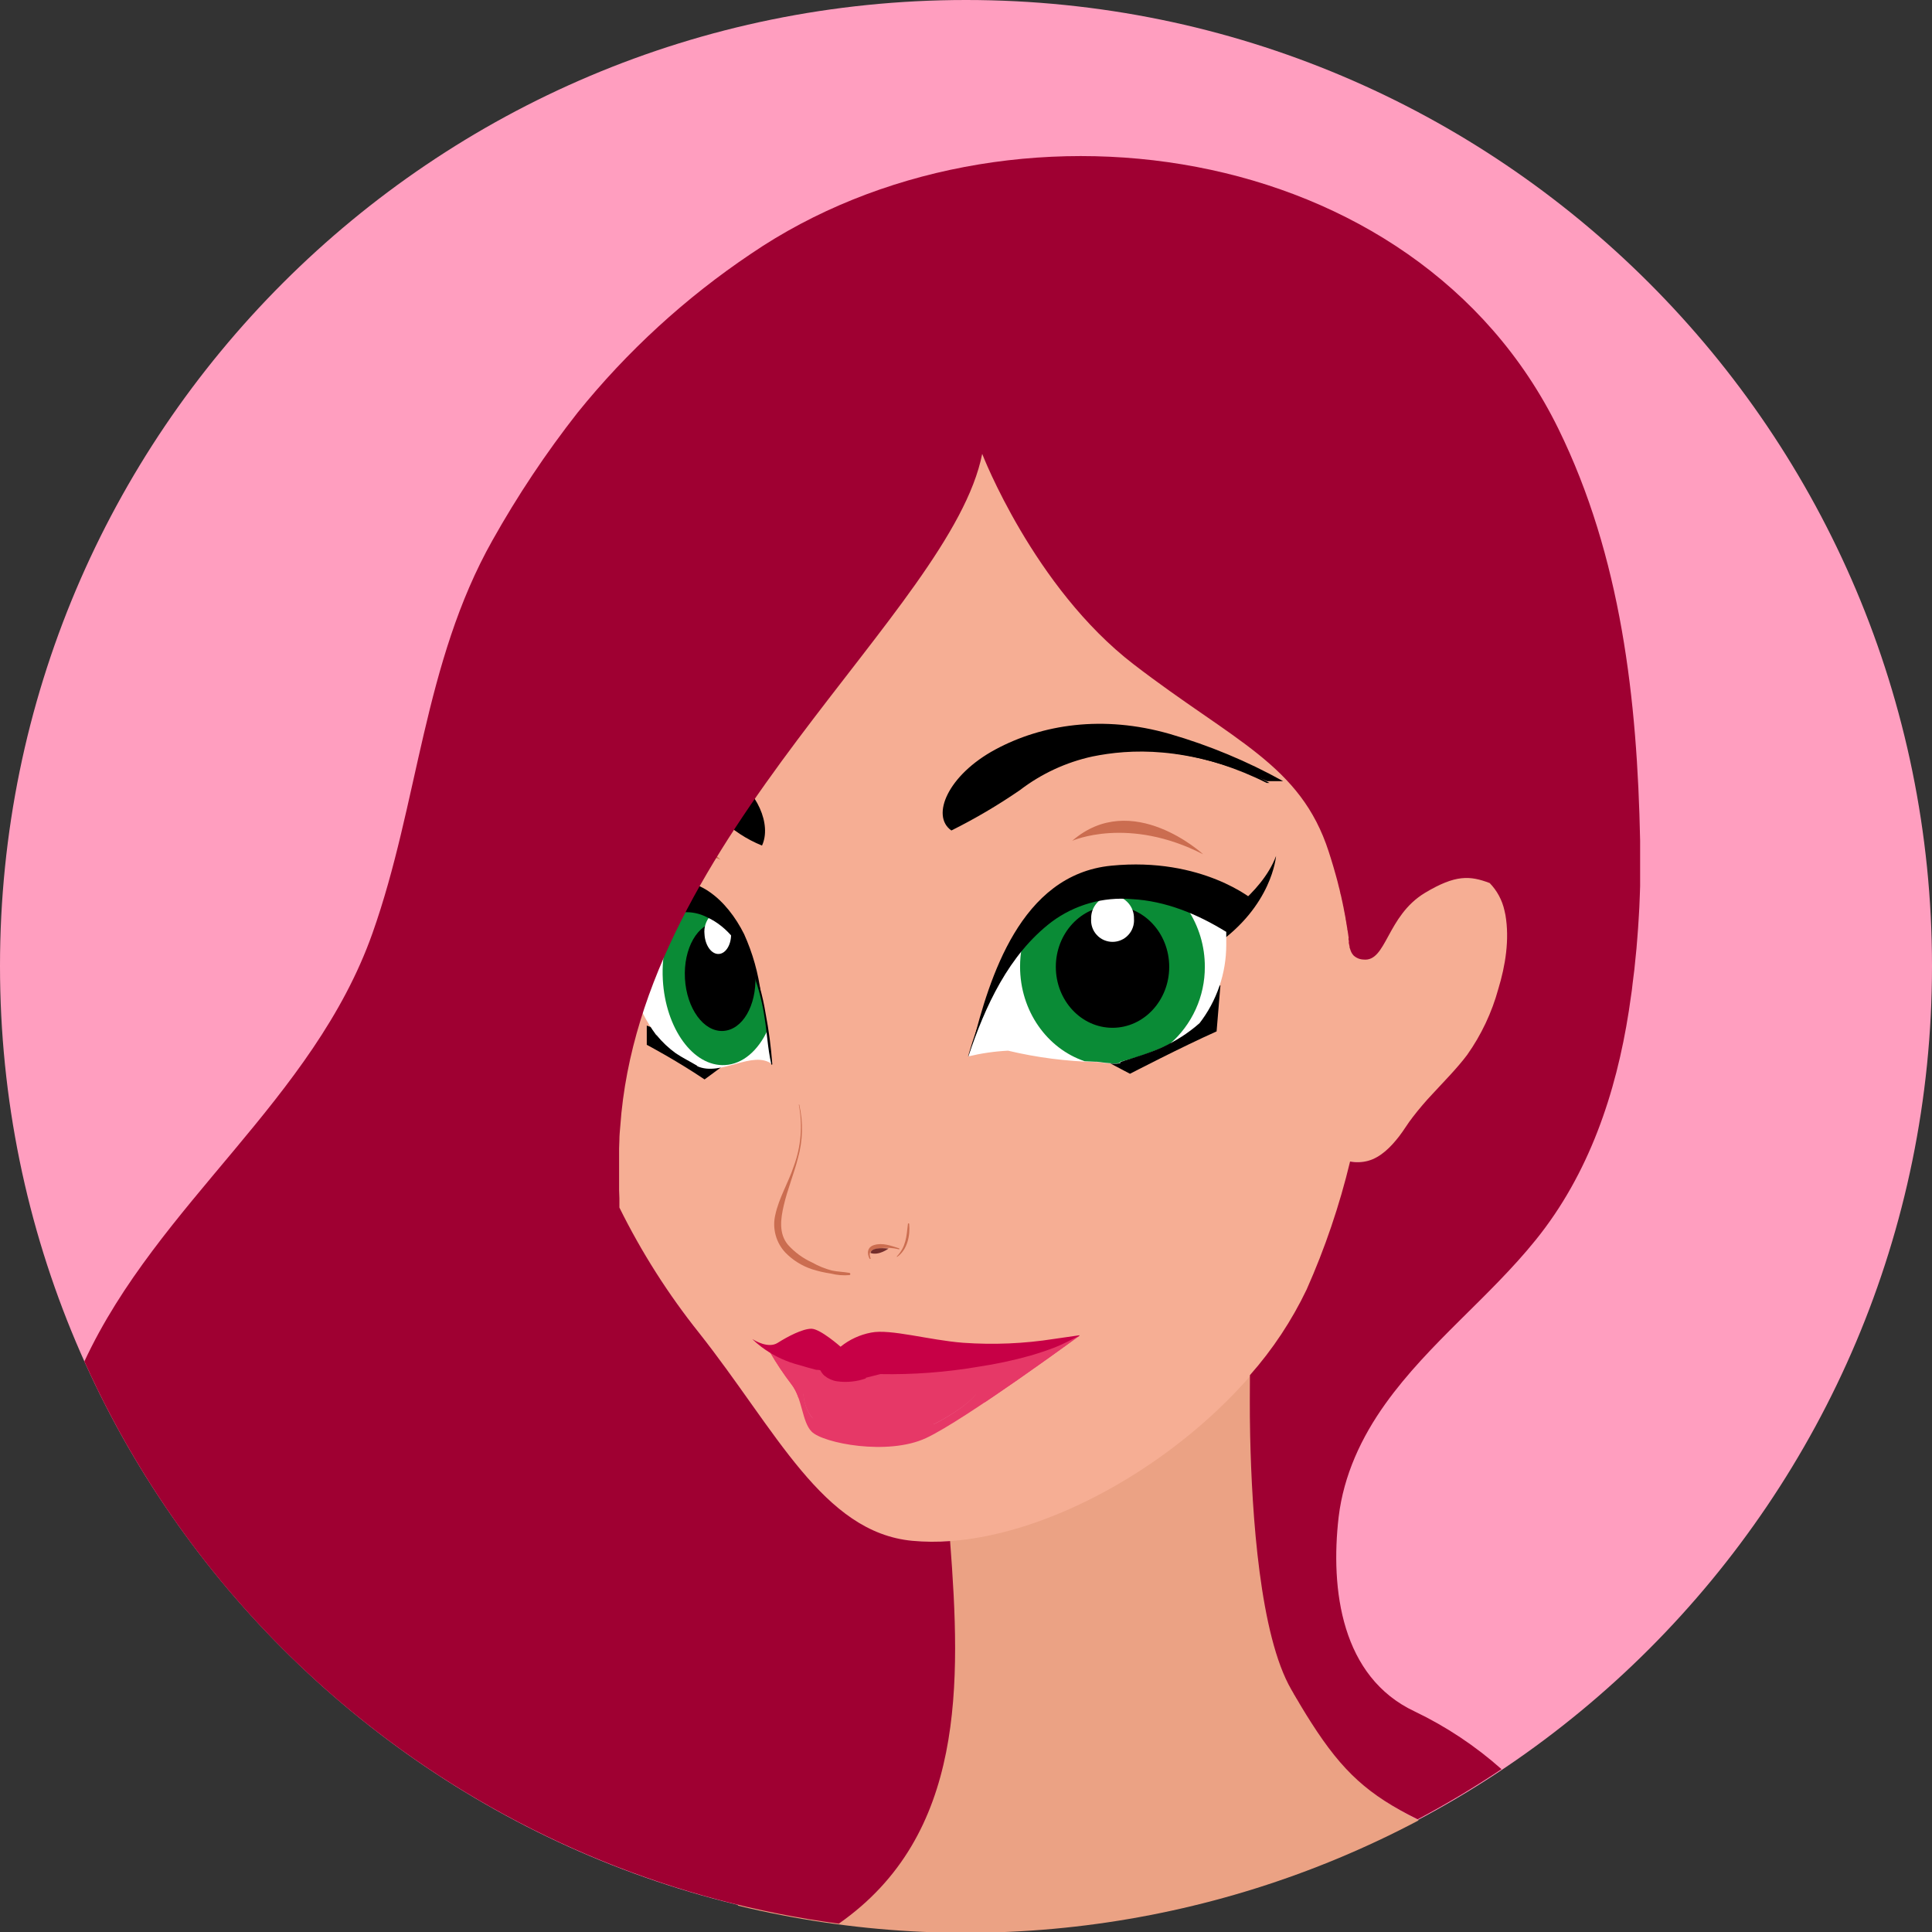 <svg width="65" height="65" viewBox="0 0 65 65" fill="none" xmlns="http://www.w3.org/2000/svg">
<rect x="0" y="0" width="65" height="65" fill="#333333" stroke="none"/>
<g clip-path="url(#clip0_1_14242)">
<path d="M32.5 65C50.449 65 65 50.449 65 32.5C65 14.551 50.449 0 32.5 0C14.551 0 0 14.551 0 32.5C0 50.449 14.551 65 32.5 65Z" fill="#FF9EBF"/>
<path d="M44.13 57.935C44.091 57.874 44.052 57.812 44.013 57.748L43.965 57.672L43.857 57.502L43.802 57.413C43.767 57.351 43.729 57.29 43.693 57.227C43.674 57.197 43.657 57.168 43.64 57.139C43.586 57.047 43.532 56.953 43.469 56.856C42.412 55.021 42.144 50.966 42.086 48.315V48.071V48.028C42.086 47.946 42.086 47.866 42.086 47.789C42.086 47.718 42.086 47.649 42.086 47.581V47.299C42.086 47.239 42.086 47.179 42.086 47.128V46.864C42.086 46.814 42.086 46.766 42.086 46.72V46.643C42.086 46.617 42.086 46.592 42.086 46.566V46.425C42.086 46.387 42.086 46.351 42.086 46.315V46.254C42.086 46.233 42.086 46.211 42.086 46.192V46.155C42.086 46.112 42.086 46.073 42.086 46.038V46.023C42.085 46.007 42.085 45.991 42.086 45.975V45.917C42.086 45.9 42.086 45.885 42.086 45.871V45.854C42.086 45.854 42.086 45.842 42.086 45.837V45.82L31.895 51.175C31.914 51.373 31.933 51.568 31.948 51.759C31.948 51.824 31.948 51.885 31.962 51.95C31.97 52.077 31.979 52.201 31.986 52.326C31.986 52.398 31.994 52.469 31.998 52.541C31.998 52.654 32.008 52.763 32.011 52.873C32.011 52.948 32.011 53.02 32.011 53.093V53.404V53.617C32.011 53.72 32.011 53.821 32.011 53.92C32.011 53.986 32.011 54.055 32.011 54.121C32.011 54.225 32.011 54.328 32 54.43C32 54.488 32 54.547 32 54.601C31.993 54.733 31.984 54.863 31.974 54.991C31.974 55.014 31.974 55.04 31.974 55.066C31.962 55.216 31.947 55.361 31.931 55.507L31.911 55.658C31.899 55.752 31.887 55.845 31.873 55.935L31.847 56.106L31.806 56.35C31.796 56.407 31.784 56.465 31.774 56.521L31.728 56.748C31.714 56.805 31.702 56.859 31.69 56.919C31.678 56.979 31.654 57.066 31.637 57.139L31.596 57.295C31.578 57.37 31.555 57.443 31.535 57.517L31.494 57.654C31.466 57.742 31.438 57.824 31.409 57.915C31.4 57.942 31.391 57.969 31.381 57.997C30.636 60.129 29.331 61.369 27.933 62.144C27.094 62.607 25.956 63.34 24.814 64.11C32.546 65.985 40.697 64.965 47.729 61.244C46.059 60.392 45.2 59.613 44.13 57.935Z" fill="#EBA284"/>
<path d="M50 29.649C49.829 29.526 49.182 29.345 49.004 29.299C49.436 25.931 50.511 19.662 45.852 14.693C40.612 9.103 33.45 9.103 29.52 10.064C25.589 11.026 20.959 14.954 19.999 19.235C19.039 23.515 19.64 24.807 19.208 26.189C18.776 27.57 17.998 29.472 19.037 31.544C19.367 32.989 19.539 34.466 19.549 35.949C19.549 38.28 20.931 41.562 23.523 44.844C26.114 48.127 27.682 51.556 30.697 51.839C35.273 52.271 41.779 48.148 43.996 43.382C44.616 41.985 45.108 40.534 45.465 39.047C46.191 39.181 46.775 38.706 47.281 37.939C47.93 36.968 48.772 36.319 49.419 35.412C50.389 34.053 51.424 30.684 50 29.649Z" fill="#F6AE94"/>
<path d="M21.222 19.021C21.648 17.744 22.416 16.608 23.442 15.735C25.436 14.07 28.309 13.298 30.876 13.465C32.232 13.554 33.863 13.892 35.075 14.536C37.295 15.715 38.538 16.977 38.93 19.518C39.1 20.59 39.09 21.683 39.288 22.748C39.324 22.942 40.185 25.434 40.552 25.114C40.552 25.114 39.063 26.411 38.868 26.411C38.673 26.411 19.567 27.123 19.567 27.123L19.112 26.863C19.112 26.863 20.409 25.049 20.479 23.618C20.535 22.067 20.711 20.47 21.222 19.021Z" fill="#F6AE94"/>
<path d="M26.419 40.311C26.419 40.311 26.462 40.786 27.152 40.873C27.448 40.93 27.755 40.878 28.017 40.728C28.279 40.577 28.478 40.338 28.578 40.053C28.836 39.448 29.355 36.253 29.183 32.754L26.591 32.797C26.591 32.797 27.066 36.425 26.979 37.592C26.892 38.758 26.419 40.311 26.419 40.311Z" fill="#F6AE94"/>
<path d="M26.576 39.628C26.776 39.481 27.012 39.392 27.259 39.37C27.601 39.37 28.872 39.858 28.872 39.858L29.043 39.517C29.043 39.517 27.719 39.004 27.258 39.004C27.081 39.012 26.91 39.071 26.767 39.175L26.576 39.628Z" fill="#F6AE94"/>
<path d="M34.648 35.51C34.648 35.811 34.559 36.105 34.392 36.355C34.225 36.605 33.987 36.801 33.709 36.916C33.431 37.031 33.125 37.061 32.83 37.002C32.534 36.944 32.263 36.799 32.05 36.586C31.837 36.373 31.692 36.102 31.634 35.807C31.575 35.511 31.605 35.205 31.72 34.927C31.835 34.649 32.031 34.411 32.281 34.244C32.531 34.077 32.825 33.988 33.126 33.988C33.326 33.988 33.524 34.027 33.709 34.103C33.894 34.18 34.062 34.292 34.203 34.433C34.344 34.574 34.456 34.742 34.533 34.927C34.609 35.112 34.648 35.31 34.648 35.51Z" fill="#F6AE94"/>
<path d="M26.742 35.416C26.808 36.2 26.347 36.878 25.717 36.931C25.087 36.984 24.521 36.389 24.453 35.605C24.385 34.821 24.848 34.143 25.478 34.09C26.108 34.037 26.677 34.63 26.742 35.416Z" fill="#F6AE94"/>
<path d="M44.594 40.854C43.023 43.587 40.131 44.892 38.139 43.748C36.148 42.603 35.804 39.457 37.377 36.724C38.951 33.991 41.848 32.679 43.832 33.82C45.817 34.961 46.167 38.114 44.594 40.854Z" fill="#F6AE94"/>
<path d="M24.478 38.164C23.577 35.477 21.328 33.603 19.44 33.96C19.513 34.621 19.551 35.284 19.553 35.949C19.553 38.019 20.643 40.837 22.7 43.739C24.584 43.35 25.38 40.858 24.478 38.164Z" fill="#F6AE94"/>
<path d="M19.751 31.721C19.751 31.721 19.104 27.123 20.723 26.411C22.342 25.698 24.351 26.539 24.351 26.539L25.451 27.905L25.581 28.358C25.581 28.358 26.23 31.209 26.035 35.807L24.156 34.318C24.156 34.318 22.602 32.763 22.277 32.698C21.953 32.633 20.658 32.633 20.658 32.633L19.751 31.721Z" fill="#F6AE94"/>
<path d="M32.577 35.477C32.577 35.477 31.281 28.742 32.835 26.668C34.389 24.595 36.916 24.79 36.916 24.79L39.637 25.047C39.637 25.047 42.163 25.76 42.681 26.344C42.681 26.344 42.681 30.102 40.996 33.533L32.577 35.477Z" fill="#F6AE94"/>
<path d="M26.26 40.755C26.227 40.906 26.736 41.213 26.834 41.256C27.517 41.55 28.291 41.184 28.936 40.957C29.512 40.755 30.434 41.275 30.52 41.591C30.52 41.591 30.549 41.965 30.318 42.023C30.088 42.081 26.663 42.052 26.663 42.052L26.289 41.821L26.145 41.275C26.145 41.275 26.26 40.757 26.26 40.755Z" fill="#F6AE94"/>
<path d="M26.202 41.174C26.202 41.174 26.419 41.779 27.326 41.736C28.233 41.693 28.793 41.261 29.096 41.174C29.398 41.087 30.477 41.389 30.435 41.736L30.348 42.077C30.348 42.077 29.835 44.366 28.793 44.409C27.751 44.452 27.939 42.94 27.196 42.595C27.196 42.598 26.202 41.994 26.202 41.174Z" fill="#F6AE94"/>
<path d="M29.527 49.075C29.527 49.075 30.909 49.163 31.299 49.075C31.299 49.075 31.082 49.81 30.65 49.767C30.217 49.724 29.527 49.075 29.527 49.075Z" fill="#F6AE94"/>
<path d="M25.597 45.06L25.339 45.664C25.339 45.664 24.777 45.06 25.597 45.06Z" fill="#F6AE94"/>
<path d="M37.647 44.802L38.121 45.535C38.121 45.535 38.682 44.887 37.647 44.802Z" fill="#F6AE94"/>
<path d="M36.073 28.288C36.073 28.288 37.952 27.446 40.478 28.742C40.482 28.742 38.09 26.539 36.073 28.288Z" fill="#CB6D50"/>
<path d="M24.24 28.92C24.24 28.92 22.801 28.236 21.021 29.564C21.021 29.564 22.648 27.398 24.24 28.92Z" fill="#CB6D50"/>
<path d="M49.364 30.119L49.004 30.46C48.62 30.693 47.788 31.909 47.788 31.909L47.315 32.659L47.299 32.645C47.041 32.883 46.522 34.092 46.522 34.092L46.549 34.176L46.522 34.2C46.546 34.233 46.569 34.267 46.59 34.302L46.688 34.608C46.7 34.909 46.612 35.206 46.437 35.452C46.437 35.452 47.168 35.187 47.315 34.674C47.349 34.522 47.344 34.363 47.299 34.214C47.254 34.064 47.171 33.928 47.058 33.82C47.121 33.664 47.192 33.512 47.272 33.364C47.316 33.271 47.392 33.197 47.485 33.153C47.579 33.11 47.684 33.1 47.784 33.127L47.601 32.956L47.677 32.982C47.567 32.765 48.087 32.247 48.087 32.247L48.075 32.233C48.271 32.387 48.496 32.527 48.496 32.527C48.496 32.527 48.281 31.945 48.496 31.6C48.655 31.345 49.081 31.087 49.296 30.975C49.561 31.254 49.79 31.565 49.979 31.9C49.979 31.9 49.673 30.442 49.364 30.119ZM47.81 34.545L47.938 33.81C47.938 33.81 47.642 33.991 47.817 34.545H47.81ZM48.305 35.019C48.76 34.157 48.543 33.573 48.543 33.573C48.423 34.046 48.346 34.529 48.312 35.016L48.305 35.019ZM49.559 32.408C49.774 32.99 49.342 34.652 49.342 34.652C50.025 33.456 49.925 32.538 49.925 32.538L49.559 32.408Z" fill="#F6AE94"/>
<path d="M27.009 42.139C27.009 42.139 27.844 42.651 28.218 42.627C28.376 42.605 28.524 42.54 28.646 42.438C28.768 42.336 28.86 42.203 28.91 42.052C28.91 42.052 27.757 42.34 27.009 42.139Z" fill="#F6AE94"/>
<path d="M50.682 30.785C50.618 30.371 50.426 29.988 50.133 29.688C49.907 29.481 49.626 29.343 49.324 29.288C49.022 29.233 48.71 29.265 48.425 29.379C48.136 29.489 47.875 29.661 47.658 29.881C47.567 29.992 47.492 30.115 47.436 30.247C47.353 30.394 47.281 30.546 47.204 30.696C46.873 31.359 46.574 32.046 46.106 32.626C46.439 32.199 46.726 31.737 46.96 31.248C47.081 31.012 47.202 30.775 47.339 30.546C47.461 30.302 47.631 30.085 47.839 29.909C48.328 29.567 48.816 29.347 49.425 29.461C49.647 29.505 49.855 29.6 50.033 29.74C50.211 29.879 50.354 30.059 50.449 30.264C50.818 31.041 50.673 32.022 50.484 32.826C50.279 33.671 49.949 34.481 49.503 35.228C48.948 36.172 48.043 36.861 47.392 37.735C47.076 38.159 46.794 38.601 46.321 38.866C45.848 39.131 45.296 39.016 44.835 38.752C44.831 38.749 44.827 38.748 44.823 38.748C44.819 38.747 44.814 38.747 44.81 38.748C44.806 38.749 44.802 38.751 44.799 38.754C44.795 38.757 44.793 38.76 44.791 38.764C44.788 38.767 44.787 38.771 44.786 38.776C44.786 38.78 44.786 38.784 44.787 38.788C44.788 38.792 44.79 38.796 44.793 38.8C44.795 38.803 44.799 38.806 44.802 38.808C44.982 38.937 45.186 39.025 45.403 39.067C45.619 39.11 45.842 39.105 46.056 39.054C46.492 38.936 46.835 38.577 47.102 38.234C47.272 38.022 47.406 37.79 47.568 37.577C47.777 37.304 48 37.043 48.236 36.794C48.629 36.367 49.047 35.95 49.397 35.484C49.871 34.814 50.224 34.066 50.441 33.274C50.678 32.483 50.824 31.61 50.682 30.785ZM46.048 36.383C46.099 35.914 46.389 35.573 46.613 35.187C46.71 35.031 46.764 34.853 46.768 34.669C46.773 34.486 46.728 34.305 46.639 34.145C46.589 34.044 46.437 34.133 46.488 34.232C46.595 34.41 46.646 34.615 46.636 34.822C46.626 35.028 46.554 35.227 46.43 35.394C46.22 35.685 46.089 36.026 46.048 36.383ZM49.414 30.233C49.489 30.172 49.387 30.039 49.308 30.098C49.038 30.32 48.79 30.567 48.565 30.835C48.301 31.132 48.055 31.445 47.828 31.771C47.33 32.459 46.902 33.195 46.551 33.969C46.538 33.998 46.579 34.024 46.594 33.995C46.804 33.595 47.014 33.2 47.24 32.813C47.239 32.825 47.244 32.837 47.252 32.846C47.26 32.856 47.272 32.861 47.284 32.862C47.843 32.898 48.043 33.503 47.928 33.981C47.928 33.981 47.928 33.981 47.937 33.981C48.108 33.51 47.874 32.785 47.284 32.766C47.278 32.765 47.27 32.765 47.264 32.766C47.435 32.486 47.605 32.213 47.785 31.943C47.817 32.039 47.868 32.127 47.935 32.203C48.002 32.279 48.083 32.341 48.174 32.386C48.289 32.443 48.397 32.512 48.497 32.592C48.618 32.7 48.608 32.91 48.601 33.057C48.565 33.718 48.275 34.341 48.321 35.011C48.28 34.328 48.594 33.68 48.642 33.002C48.658 32.768 48.664 32.544 48.471 32.389C48.278 32.233 47.947 32.134 47.834 31.887C48.069 31.555 48.325 31.238 48.601 30.939C48.854 30.683 49.126 30.447 49.414 30.233Z" fill="#F6AE94"/>
<path d="M26.875 37.163C27.01 37.859 26.951 38.578 26.704 39.242C26.522 39.79 26.209 40.299 26.086 40.864C26.031 41.09 26.034 41.325 26.094 41.549C26.153 41.773 26.268 41.979 26.428 42.147C26.673 42.397 26.973 42.585 27.304 42.697C27.516 42.766 27.734 42.816 27.955 42.848C28.16 42.9 28.372 42.918 28.583 42.899C28.591 42.896 28.597 42.891 28.602 42.885C28.606 42.878 28.609 42.87 28.609 42.862C28.609 42.854 28.606 42.846 28.602 42.84C28.597 42.833 28.591 42.828 28.583 42.825C28.383 42.79 28.182 42.786 27.984 42.745C27.752 42.683 27.529 42.592 27.321 42.474C27.013 42.334 26.738 42.132 26.511 41.881C26.194 41.5 26.265 41.003 26.368 40.559C26.493 40.017 26.709 39.502 26.846 38.963C27.011 38.376 27.026 37.756 26.889 37.161L26.875 37.163Z" fill="#CB6D50"/>
<path d="M29.292 42.339C29.185 42.074 29.384 42.016 29.607 41.997C29.818 41.967 30.033 41.979 30.24 42.031C30.261 42.031 30.269 42.005 30.249 41.999C29.98 41.911 29.697 41.804 29.415 41.886C29.181 41.953 29.157 42.157 29.256 42.349C29.267 42.368 29.301 42.349 29.292 42.333V42.339Z" fill="#CB6D50"/>
<path d="M30.183 42.286C30.525 42.053 30.627 41.568 30.588 41.177C30.588 41.172 30.586 41.167 30.582 41.163C30.578 41.159 30.573 41.157 30.567 41.157C30.562 41.157 30.557 41.159 30.553 41.163C30.549 41.167 30.547 41.172 30.547 41.177C30.497 41.608 30.484 41.941 30.173 42.272C30.173 42.281 30.173 42.293 30.183 42.286Z" fill="#CB6D50"/>
<path d="M29.29 42.156C29.29 42.156 29.258 41.941 29.895 42.006C29.892 42.006 29.57 42.253 29.29 42.156Z" fill="#742E2C"/>
<path d="M26.088 45.391C26.088 45.391 26.961 44.641 27.594 44.525C27.997 44.452 28.317 44.805 28.701 44.846C29.154 44.896 29.538 44.631 29.986 44.61C30.647 44.581 30.994 44.675 32.317 44.935C33.641 45.194 36.825 45.218 37.114 45.189C37.114 45.189 35.271 46.226 34.753 46.226C34.236 46.226 30.722 46.568 30.578 46.6C30.435 46.633 28.765 46.513 28.448 46.513L26.088 45.391Z" fill="#F6AE94"/>
<path d="M25.903 45.487C26.119 45.862 26.359 46.223 26.622 46.566C27 47.041 26.974 47.827 27.306 48.165C27.683 48.553 29.868 48.985 31.161 48.38C32.454 47.776 36.314 44.94 36.314 44.94C36.314 44.94 35.867 45.075 35.383 45.184C35.042 45.263 34.685 45.4 34.261 45.4C33.236 45.4 28.966 45.487 28.857 45.529C28.747 45.572 26.807 45.487 26.701 45.487H25.903Z" fill="#E63867"/>
<path d="M27.026 46.783C27.026 46.783 26.975 47.789 27.88 48.049C28.785 48.309 29.93 48.165 29.93 48.165L31.04 48.02L31.443 47.905C31.443 47.905 32.702 47.272 32.955 46.725C33.208 46.178 31.769 46.235 31.769 46.235C31.769 46.235 30.895 46.172 30.838 46.235C30.782 46.298 27.41 46.322 27.41 46.322L27.026 46.783Z" fill="url(#paint0_linear_1_14242)"/>
<path d="M27.026 46.783C27.026 46.783 26.975 47.789 27.88 48.049C28.785 48.309 29.93 48.165 29.93 48.165L31.04 48.02L31.443 47.905C31.443 47.905 32.702 47.272 32.955 46.725C33.208 46.178 31.769 46.235 31.769 46.235C31.769 46.235 30.895 46.172 30.838 46.235C30.782 46.298 27.41 46.322 27.41 46.322L27.026 46.783Z" fill="#E63867"/>
<path d="M35.38 45.184C35.038 45.263 34.681 45.4 34.258 45.4C33.233 45.4 28.962 45.487 28.853 45.529C28.744 45.572 26.803 45.487 26.698 45.487H25.903C26.119 45.862 26.359 46.223 26.622 46.566C26.726 46.704 26.807 46.858 26.862 47.022L26.887 47.041C26.887 47.041 26.925 46.7 28.284 46.7C29.644 46.7 33.048 46.612 33.123 47.132C33.123 47.147 33.123 47.162 33.132 47.179C34.642 46.167 36.311 44.944 36.311 44.944C36.311 44.944 35.87 45.075 35.38 45.184ZM27.302 47.688C27.462 47.901 27.668 48.073 27.905 48.193C28.142 48.313 28.403 48.377 28.669 48.38C29.613 48.423 31.05 48.165 31.504 47.905C31.499 47.905 28.324 48.251 27.302 47.688Z" fill="#E63867"/>
<path d="M26.149 45.659L26.662 46.307C26.907 46.296 27.154 46.303 27.398 46.329C27.796 46.371 27.663 46.631 28.57 46.631C29.477 46.631 29.535 46.501 30.006 46.436C30.478 46.371 33.692 46.026 33.863 46.134L34.034 46.242C34.034 46.242 35.264 45.594 35.604 45.249C35.604 45.249 34.148 45.681 33.884 45.789C33.619 45.897 30.216 46.264 29.613 46.221L29.046 46.329C29.046 46.329 27.968 46.653 27.647 45.987C27.642 45.984 27.302 46.134 26.149 45.659Z" fill="#E63867"/>
<path d="M36.32 44.923L35.466 45.046C34.454 45.205 33.427 45.249 32.405 45.176C31.271 45.09 29.947 44.701 29.305 44.834C28.929 44.905 28.577 45.068 28.28 45.309C28.28 45.309 27.597 44.704 27.298 44.704C26.999 44.704 26.504 44.964 26.164 45.179C25.85 45.379 25.393 45.102 25.327 45.06H25.318C25.406 45.145 25.499 45.225 25.597 45.299L25.616 45.314L25.739 45.403C26.094 45.648 26.49 45.826 26.909 45.931C27.09 45.987 27.272 46.038 27.459 46.086C27.472 46.086 27.595 46.086 27.604 46.11C27.637 46.174 27.68 46.232 27.734 46.281C27.855 46.381 28 46.447 28.155 46.472C28.483 46.518 28.816 46.485 29.127 46.377C29.129 46.373 29.13 46.369 29.13 46.365C29.13 46.362 29.129 46.358 29.127 46.354L29.618 46.23C30.723 46.251 31.828 46.168 32.918 45.982C33.51 45.894 34.097 45.768 34.674 45.606C34.949 45.526 35.218 45.435 35.487 45.333C35.755 45.23 36.042 45.07 36.32 44.938C36.322 44.923 36.322 44.923 36.32 44.923Z" fill="#C70046"/>
<path d="M32.008 27.941C32.806 27.544 33.576 27.09 34.311 26.585C35.032 26.032 35.867 25.644 36.755 25.451C37.997 25.2 39.903 25.077 42.629 26.281C42.8 26.281 42.988 26.281 43.169 26.281C41.961 25.61 40.681 25.077 39.353 24.692C37.103 24.047 35.054 24.373 33.493 25.213C31.889 26.074 31.306 27.451 32.008 27.941Z" fill="black"/>
<path d="M32.907 27.405C32.54 27.618 32.244 27.775 32.104 27.847C32.025 27.771 31.966 27.676 31.933 27.571C31.899 27.467 31.892 27.356 31.911 27.247C31.971 26.675 32.594 25.881 33.593 25.336C33.975 25.132 34.376 24.964 34.789 24.836C36.272 24.391 37.855 24.407 39.329 24.88C40.506 25.245 41.64 25.735 42.711 26.342H42.619C40.569 25.317 38.714 25.146 37.324 25.309C36.28 25.417 35.284 25.799 34.436 26.417C34.372 26.46 34.313 26.505 34.253 26.547C33.818 26.855 33.367 27.14 32.903 27.401L32.907 27.405Z" fill="black"/>
<path d="M25.637 28.448C25.112 28.236 24.635 27.921 24.233 27.523C23.874 27.181 23.519 26.814 22.815 26.6C22.132 26.411 21.066 26.366 19.641 27.345C19.528 27.308 19.414 27.276 19.3 27.248C19.929 26.705 20.617 26.233 21.349 25.842C21.845 25.585 22.4 25.465 22.957 25.495C23.514 25.525 24.053 25.704 24.518 26.013C25.486 26.616 25.963 27.745 25.637 28.448Z" fill="black"/>
<path d="M25.065 28.078C25.223 28.175 25.387 28.261 25.557 28.334C25.627 28.116 25.64 27.884 25.595 27.659C25.497 27.118 25.063 26.493 24.459 26.122C24.244 25.987 24.015 25.875 23.775 25.789C23.383 25.647 22.965 25.593 22.549 25.63C22.134 25.667 21.731 25.795 21.37 26.004C20.732 26.37 20.137 26.807 19.596 27.306L19.655 27.321C20.728 26.506 21.744 26.335 22.498 26.453C23.127 26.563 23.703 26.875 24.139 27.342L24.25 27.449C24.497 27.692 24.772 27.905 25.069 28.085L25.065 28.078Z" fill="black"/>
<path d="M36.785 35.477L38.017 36.126C38.017 36.126 39.766 35.219 40.931 34.7L41.06 33.146L36.85 35.219L36.785 35.477Z" fill="black"/>
<path d="M40.842 31.064C40.842 31.064 42.444 30.11 42.931 28.799C42.931 28.799 42.808 30.493 40.864 31.817L40.842 31.064Z" fill="black"/>
<path d="M41.317 31.458C41.695 31.145 41.991 30.744 42.18 30.291C42.18 30.291 40.453 28.822 37.387 29.125C34.321 29.427 33.287 32.925 32.724 35.129L35.699 34.092L41.317 31.458Z" fill="black"/>
<path d="M33.034 34.791C33.323 33.711 33.704 32.527 34.307 31.525C35.115 30.18 36.129 29.466 37.409 29.34C37.677 29.314 37.947 29.301 38.21 29.301C40.227 29.301 41.523 30.088 41.915 30.363C41.739 30.711 41.497 31.02 41.201 31.274L35.62 33.892L33.034 34.791Z" fill="black"/>
<path d="M37.11 30.167C34.649 30.491 33.224 33.412 32.577 35.542C33.016 35.436 33.464 35.371 33.915 35.349C34.882 35.579 35.87 35.707 36.864 35.73H36.916C37.823 35.86 37.693 35.73 37.693 35.73C38.665 35.47 39.637 35.148 40.349 34.435C40.939 33.676 41.258 32.741 41.256 31.779V31.327C40.078 30.415 38.591 29.999 37.11 30.167Z" fill="white"/>
<path d="M40.535 32.529C40.538 31.833 40.333 31.153 39.946 30.575C39.053 30.193 38.075 30.052 37.11 30.167C35.997 30.314 35.096 30.988 34.377 31.875C34.338 32.088 34.319 32.304 34.319 32.52C34.319 34.015 35.231 35.279 36.492 35.704L36.858 35.721H36.909C37.816 35.851 37.686 35.721 37.686 35.721C38.261 35.582 38.82 35.383 39.353 35.127C39.726 34.805 40.024 34.406 40.228 33.957C40.432 33.509 40.537 33.022 40.535 32.529Z" fill="#0A8B36"/>
<path d="M37.429 35.429C38.92 35.429 40.128 34.131 40.128 32.526C40.132 32.109 40.048 31.696 39.882 31.313C39.716 30.931 39.471 30.587 39.165 30.305C38.497 30.128 37.801 30.079 37.115 30.163C36.339 30.278 35.618 30.63 35.05 31.171C34.843 31.593 34.736 32.056 34.737 32.526C34.732 34.131 35.94 35.429 37.429 35.429Z" fill="#0A8B36"/>
<path d="M39.337 32.529C39.337 33.661 38.483 34.579 37.429 34.579C36.376 34.579 35.522 33.66 35.522 32.529C35.522 31.398 36.376 30.479 37.429 30.479C38.483 30.479 39.337 31.396 39.337 32.529Z" fill="black"/>
<path d="M39.089 32.529C39.089 33.513 38.346 34.311 37.43 34.311C36.515 34.311 35.773 33.513 35.773 32.529C35.773 31.545 36.515 30.748 37.43 30.748C38.346 30.748 39.089 31.545 39.089 32.529Z" fill="black"/>
<path d="M39.089 32.529C39.089 33.513 38.346 34.311 37.43 34.311C36.515 34.311 35.773 33.513 35.773 32.529C35.773 31.545 36.515 30.748 37.43 30.748C38.346 30.748 39.089 31.545 39.089 32.529Z" fill="black"/>
<path d="M36.711 30.905C36.702 31.004 36.715 31.105 36.747 31.199C36.779 31.294 36.831 31.381 36.899 31.454C36.966 31.528 37.048 31.587 37.14 31.627C37.232 31.667 37.331 31.688 37.431 31.688C37.531 31.688 37.63 31.667 37.721 31.627C37.813 31.587 37.895 31.528 37.962 31.454C38.03 31.381 38.082 31.294 38.114 31.199C38.147 31.105 38.159 31.004 38.151 30.905C38.156 30.717 38.091 30.534 37.969 30.392C37.848 30.249 37.677 30.157 37.491 30.133L37.274 30.15C37.109 30.194 36.964 30.293 36.862 30.43C36.76 30.567 36.706 30.734 36.711 30.905Z" fill="white"/>
<path d="M41.267 31.32C39.73 29.917 37.152 29.495 35.415 30.751C34.682 31.314 34.085 32.033 33.666 32.857C33.224 33.663 32.871 34.514 32.612 35.395L32.571 35.542C32.571 35.542 32.571 35.542 32.58 35.542C33.138 33.865 33.938 32.114 35.383 31.014C36.157 30.439 37.115 30.167 38.077 30.25C39.219 30.31 40.283 30.753 41.247 31.347C41.25 31.348 41.254 31.348 41.257 31.346C41.261 31.345 41.264 31.343 41.266 31.34C41.268 31.337 41.269 31.334 41.269 31.33C41.27 31.326 41.269 31.323 41.267 31.32ZM40.343 34.437C39.97 34.761 39.552 35.029 39.103 35.235C38.647 35.441 38.164 35.576 37.692 35.733C37.692 35.733 37.692 35.742 37.692 35.733C38.635 35.553 39.694 35.172 40.35 34.439C40.358 34.441 40.35 34.432 40.343 34.437Z" fill="black"/>
<path d="M21.76 34.504V35.151C21.76 35.151 22.732 35.663 23.704 36.316L24.674 35.604L21.76 34.504Z" fill="black"/>
<path d="M21.41 33.137C21.41 33.137 19.795 32.408 19.104 31.069C19.104 31.069 20.719 32.575 21.625 32.748L21.41 33.137Z" fill="black"/>
<path d="M21.323 32.966C21.323 32.966 20.892 32.879 20.373 32.317C20.373 32.317 20.397 30.413 22.057 29.77C23.396 29.258 24.473 30.302 25.034 31.426C25.324 32.068 25.516 32.75 25.602 33.45C25.653 33.754 25.658 35.196 25.9 35.383C25.9 35.383 24.346 34.174 24.174 34.131C24.001 34.089 21.323 32.966 21.323 32.966Z" fill="black"/>
<path d="M25.498 34.806C24.4 33.969 24.272 33.937 24.226 33.925C24.082 33.884 22.42 33.195 21.407 32.77H21.389H21.368C21.07 32.669 20.802 32.493 20.593 32.258C20.62 31.895 20.806 30.509 22.13 29.994C22.327 29.915 22.538 29.873 22.75 29.871C23.908 29.871 24.639 31.152 24.836 31.545C25.141 32.155 25.27 32.821 25.384 33.508C25.396 33.58 25.406 33.75 25.418 33.933C25.44 34.295 25.464 34.589 25.493 34.825L25.498 34.806Z" fill="black"/>
<path d="M21.241 33.017L21.306 33.275C21.47 33.836 21.733 34.362 22.083 34.83C22.51 35.385 22.838 35.585 23.45 35.867C24.246 36.239 25.32 35.311 25.976 35.802C25.781 34.435 25.716 33.017 24.874 31.721C23.788 30.062 21.499 30.037 21.241 33.017Z" fill="white"/>
<path d="M22.889 30.604C22.483 31.175 22.249 32.025 22.3 32.961C22.39 34.606 23.325 35.892 24.391 35.833C24.99 35.8 25.501 35.349 25.819 34.668C25.68 33.667 25.477 32.661 24.867 31.721C24.363 30.944 23.593 30.526 22.889 30.604Z" fill="#0A8B36"/>
<path d="M22.547 32.947C22.625 34.376 23.439 35.494 24.364 35.443C24.971 35.409 25.474 34.881 25.731 34.118C25.61 33.269 25.316 32.455 24.865 31.726C24.696 31.444 24.471 31.2 24.204 31.009C23.936 30.819 23.632 30.686 23.31 30.619C22.81 31.087 22.499 31.959 22.547 32.947Z" fill="#0A8B36"/>
<path d="M24.127 31.024C23.473 31.06 22.988 31.909 23.044 32.92C23.101 33.931 23.675 34.721 24.329 34.685C24.983 34.649 25.451 33.831 25.415 32.84C25.278 32.447 25.095 32.071 24.869 31.721C24.699 31.456 24.484 31.221 24.235 31.028C24.199 31.024 24.163 31.023 24.127 31.024Z" fill="black"/>
<path d="M25.258 32.795C25.306 33.673 24.884 34.41 24.317 34.442C23.75 34.474 23.248 33.786 23.2 32.905C23.152 32.023 23.572 31.289 24.141 31.258C24.71 31.227 25.21 31.921 25.258 32.795Z" fill="black"/>
<path d="M25.258 32.795C25.306 33.673 24.884 34.41 24.317 34.442C23.75 34.474 23.248 33.786 23.2 32.905C23.152 32.023 23.572 31.289 24.141 31.258C24.71 31.227 25.21 31.921 25.258 32.795Z" fill="black"/>
<path d="M23.702 31.429C23.722 31.81 23.939 32.112 24.187 32.095C24.434 32.078 24.617 31.754 24.595 31.38V31.361C24.397 31.138 24.161 30.952 23.898 30.812C23.825 30.896 23.769 30.994 23.735 31.1C23.701 31.206 23.69 31.318 23.702 31.429Z" fill="white"/>
<path d="M25.756 34.087C25.662 33.501 25.5 32.927 25.272 32.379C24.973 31.682 24.497 30.937 23.761 30.64C23.496 30.523 23.206 30.479 22.918 30.51C22.631 30.542 22.357 30.649 22.124 30.821C21.494 31.318 21.293 32.187 21.241 32.946C21.241 32.968 21.241 32.99 21.241 33.014C21.241 33.014 21.241 33.038 21.241 33.014C21.333 32.258 21.571 31.419 22.222 30.953C22.45 30.798 22.717 30.708 22.992 30.692C23.268 30.675 23.543 30.733 23.788 30.86C24.507 31.19 24.953 31.849 25.262 32.556C25.476 33.074 25.627 33.615 25.713 34.169C25.805 34.709 25.826 35.269 25.949 35.803C25.949 35.808 25.951 35.812 25.954 35.816C25.957 35.819 25.961 35.821 25.966 35.821C25.97 35.821 25.975 35.819 25.978 35.816C25.981 35.812 25.983 35.808 25.983 35.803C25.941 35.227 25.865 34.654 25.756 34.087ZM23.45 35.853C23.214 35.711 22.965 35.59 22.736 35.436C22.494 35.261 22.277 35.056 22.088 34.825C22.088 34.825 22.071 34.825 22.076 34.833C22.409 35.32 22.887 35.687 23.443 35.882C23.446 35.882 23.45 35.881 23.452 35.879C23.455 35.877 23.457 35.873 23.458 35.87C23.459 35.867 23.458 35.863 23.457 35.86C23.455 35.857 23.453 35.855 23.45 35.853Z" fill="black"/>
<path d="M45.038 51.031C45.208 49.63 45.798 48.363 46.611 47.227C48.071 45.188 50.105 43.656 51.673 41.71C53.455 39.502 54.37 36.789 54.801 34.01C54.837 33.778 54.869 33.545 54.902 33.313C54.912 33.234 54.92 33.156 54.929 33.077C54.95 32.924 54.968 32.77 54.987 32.614L55.018 32.302C55.032 32.174 55.045 32.046 55.057 31.916C55.069 31.786 55.076 31.678 55.086 31.559C55.096 31.439 55.105 31.33 55.112 31.217C55.119 31.104 55.129 30.961 55.136 30.833C55.143 30.705 55.149 30.623 55.154 30.517L55.17 30.115L55.18 29.817C55.18 29.68 55.18 29.543 55.18 29.408V29.114C55.18 28.98 55.18 28.843 55.18 28.708C55.18 28.64 55.18 28.571 55.18 28.503C55.18 28.435 55.18 28.351 55.18 28.276C55.083 23.531 54.546 18.738 52.427 14.42C47.62 4.62 33.836 2.702 25.263 8.54C23.062 10.018 21.097 11.819 19.433 13.882C18.369 15.238 17.412 16.674 16.569 18.177C14.24 22.308 14.083 27.019 12.531 31.398C10.544 37.006 5.322 40.47 2.839 45.803C5.109 50.856 8.632 55.246 13.073 58.556C17.515 61.867 22.728 63.988 28.22 64.72C32.49 61.736 32.329 56.63 31.965 51.848C31.542 51.881 31.117 51.878 30.695 51.839C27.685 51.556 26.117 48.126 23.52 44.844C22.478 43.539 21.579 42.125 20.839 40.627C20.839 40.574 20.839 40.523 20.839 40.47C20.839 40.446 20.839 40.424 20.839 40.402C20.839 40.379 20.839 40.345 20.839 40.318L20.829 40.046C20.829 40.017 20.829 39.988 20.829 39.958C20.829 39.927 20.829 39.918 20.829 39.899V39.619V39.477C20.829 39.38 20.829 39.285 20.829 39.187C20.829 39.151 20.829 39.115 20.829 39.081V39.052C20.829 38.951 20.829 38.851 20.829 38.748V38.634L20.839 38.35C20.839 38.2 20.856 38.048 20.868 37.896C21.551 28.137 32.008 20.536 33.045 15.269C33.045 15.269 34.772 19.759 38.14 22.35C41.508 24.942 43.755 25.719 44.704 28.655C44.732 28.739 44.756 28.826 44.781 28.899C44.79 28.925 44.797 28.952 44.805 28.978C44.822 29.031 44.838 29.084 44.853 29.135C44.868 29.186 44.868 29.19 44.877 29.219C44.885 29.248 44.906 29.32 44.92 29.369L44.94 29.439C44.959 29.507 44.978 29.574 44.995 29.641L45.01 29.7C45.022 29.747 45.034 29.793 45.044 29.839L45.065 29.916L45.09 30.028C45.09 30.054 45.102 30.078 45.109 30.104L45.135 30.218C45.135 30.238 45.143 30.259 45.148 30.278C45.16 30.331 45.171 30.382 45.181 30.433C45.181 30.455 45.191 30.478 45.195 30.5C45.198 30.522 45.207 30.56 45.212 30.589C45.217 30.618 45.222 30.635 45.225 30.659L45.241 30.737C45.241 30.759 45.249 30.782 45.253 30.802C45.256 30.823 45.265 30.864 45.27 30.893C45.275 30.922 45.27 30.942 45.282 30.966L45.297 31.055C45.297 31.074 45.297 31.093 45.306 31.111L45.316 31.176L45.326 31.233C45.326 31.255 45.326 31.275 45.335 31.297C45.343 31.32 45.343 31.349 45.348 31.374C45.353 31.4 45.357 31.436 45.362 31.467C45.367 31.497 45.362 31.501 45.37 31.518C45.379 31.535 45.37 31.547 45.37 31.562C45.371 31.576 45.371 31.591 45.37 31.605C45.37 31.62 45.37 31.634 45.379 31.648C45.388 31.661 45.379 31.675 45.379 31.687C45.379 31.699 45.379 31.714 45.379 31.726C45.379 31.738 45.388 31.771 45.393 31.791C45.398 31.812 45.393 31.813 45.401 31.823C45.41 31.834 45.401 31.846 45.401 31.856C45.405 31.866 45.408 31.877 45.41 31.889C45.414 31.897 45.416 31.906 45.418 31.916L45.429 31.945C45.43 31.954 45.433 31.963 45.437 31.972C45.444 31.986 45.449 32 45.454 32.015C45.459 32.023 45.463 32.031 45.466 32.039C45.466 32.047 45.475 32.054 45.478 32.061L45.488 32.08L45.504 32.102L45.516 32.117L45.531 32.138C45.623 32.227 45.745 32.279 45.873 32.283C46.65 32.368 46.65 30.814 47.945 30.037C48.969 29.424 49.451 29.456 50.119 29.709C50.367 29.965 50.539 30.285 50.616 30.633C50.628 30.684 50.638 30.735 50.649 30.785C50.79 31.61 50.649 32.483 50.408 33.275C50.191 34.067 49.838 34.815 49.364 35.486C49.014 35.952 48.595 36.369 48.203 36.796C47.967 37.045 47.744 37.306 47.535 37.578C47.364 37.792 47.234 38.024 47.068 38.236C46.802 38.577 46.459 38.938 46.023 39.056C45.827 39.108 45.621 39.116 45.422 39.078C45.067 40.554 44.578 41.995 43.961 43.382C43.462 44.427 42.819 45.398 42.052 46.266C42.052 46.708 42.041 47.429 42.06 48.302C42.118 50.956 42.386 55.013 43.444 56.842C43.471 56.892 43.5 56.939 43.528 56.987C43.528 57.001 43.543 57.015 43.551 57.028L43.609 57.129L43.637 57.173C43.656 57.206 43.674 57.238 43.695 57.271L43.717 57.31L43.782 57.418C43.782 57.418 43.791 57.433 43.796 57.442C43.907 57.626 44.014 57.8 44.12 57.964C45.179 59.619 46.038 60.39 47.695 61.21C48.664 60.695 49.606 60.132 50.517 59.522C49.64 58.742 48.658 58.089 47.6 57.582C45.13 56.425 44.752 53.486 45.038 51.031Z" fill="#9F0032"/>
</g>
<defs>
<linearGradient id="paint0_linear_1_14242" x1="30.001" y1="47.041" x2="30.001" y2="48.049" gradientUnits="userSpaceOnUse">
<stop stop-color="#EA5B79"/>
<stop offset="1" stop-color="#F299B2"/>
</linearGradient>
<clipPath id="clip0_1_14242">
<rect width="65" height="65" fill="white"/>
</clipPath>
</defs>
</svg>

